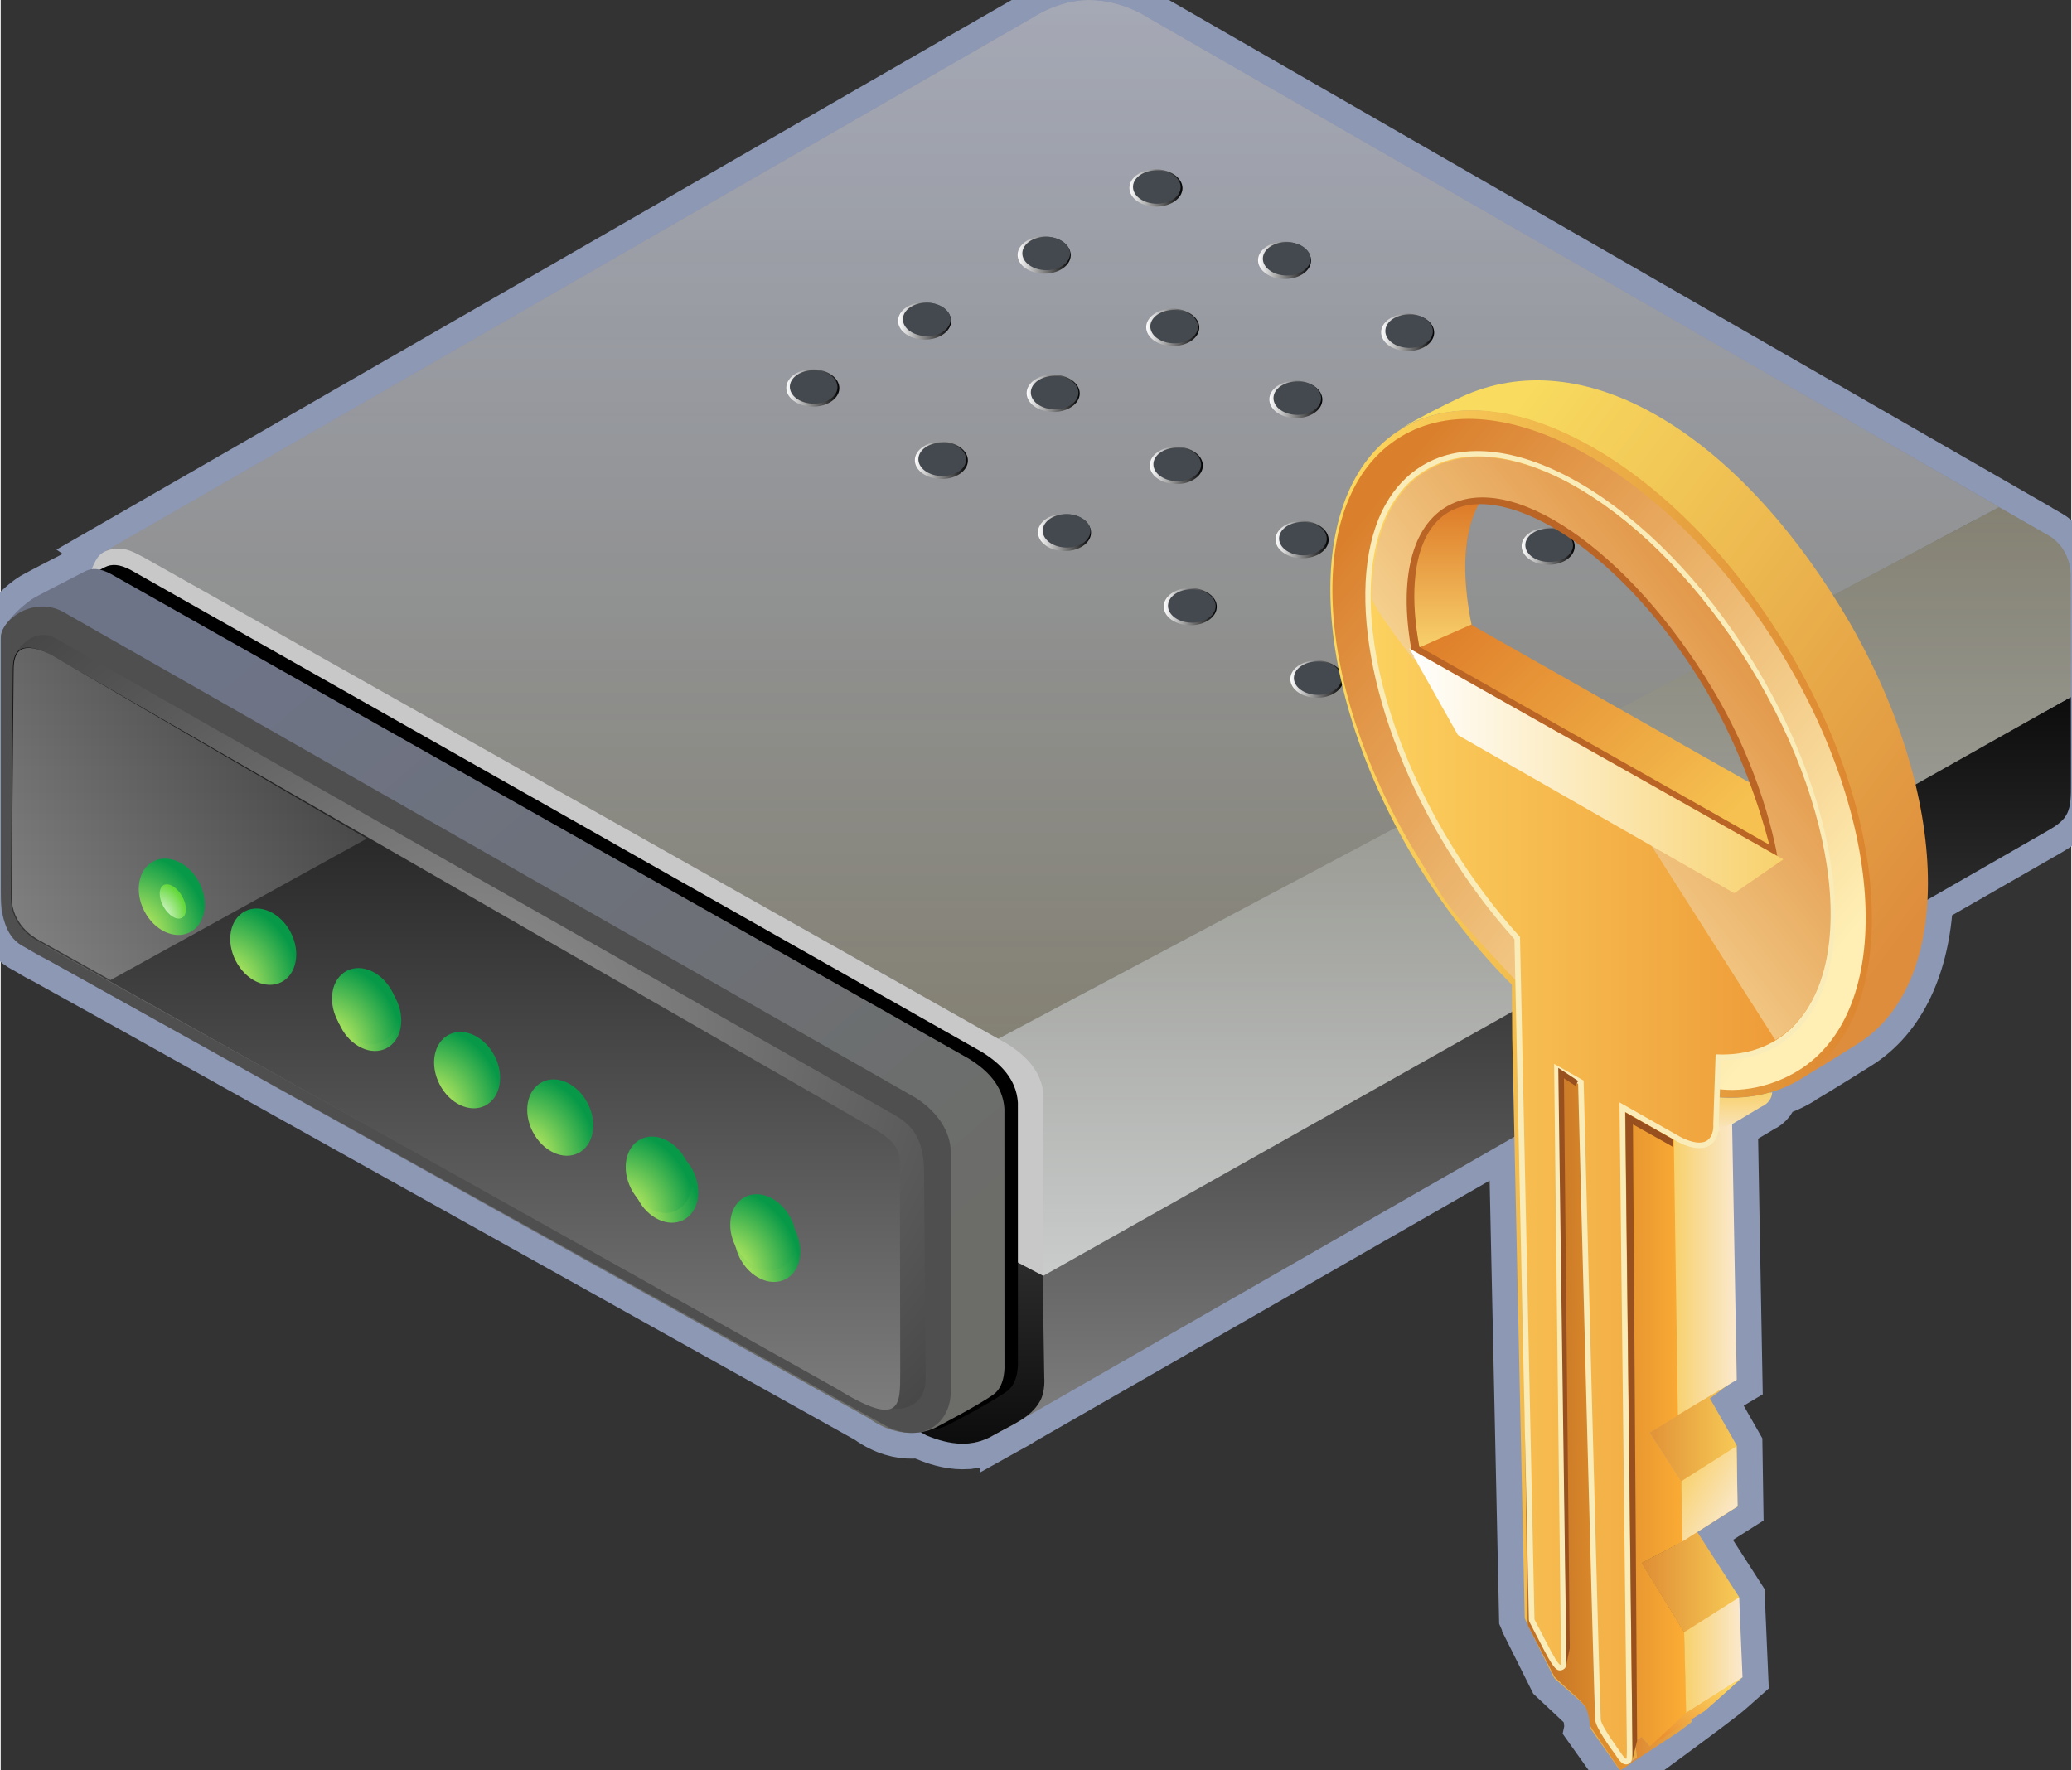 <svg xmlns="http://www.w3.org/2000/svg" xmlns:xlink="http://www.w3.org/1999/xlink" version="1.1" width="0.839" height="0.717" viewBox="0 0 60.383 51.637">
  <rect x="0" y="0" width="60.383" height="51.637" fill="#333333" stroke="none"/>
  <title><![CDATA[Session Border Controller]]></title>
  <g transform=" scale(1) ">
    <path xmlns="http://www.w3.org/2000/svg" d="  M60.37,20.329 C60.37,20.329 60.37,16.831 60.365,16.766 C60.338,15.909 59.694,15.604 59.694,15.604 L58.276,14.792 L57.676,15.112 L58.28,14.787 L33.465,0.518 C33.465,0.518 32.714,0 31.73,0 C30.837,0 30.085,0.518 30.085,0.518 L3.04,16.082 L3.043,16.084 C2.857,16.172 2.789,16.309 2.713,16.462 C2.695,16.499 2.676,16.553 2.658,16.605 C2.589,16.613 2.525,16.631 2.465,16.66 C1.937,16.93 0.95,17.436 0.891,17.488 C0.67,17.645 0.374,17.902 0.186,18.171 C0.073,18.308 0.006,18.455 0.006,18.585 L0.006,18.616 C0.005,18.623 0.002,18.631 0.002,18.639 L0.002,26.258 C0.002,26.461 0.035,26.649 0.098,26.828 C0.181,27.146 0.335,27.413 0.61,27.575 L0.872,27.721 C1.007,27.808 1.159,27.892 1.329,27.976 L3.716,29.302 L25.308,41.359 C25.795,41.71 26.242,41.8 26.588,41.794 C26.614,41.794 26.639,41.791 26.665,41.79 C26.699,41.787 26.735,41.784 26.768,41.78 C26.771,41.779 26.776,41.779 26.779,41.779 C26.797,41.776 26.818,41.775 26.835,41.772 L26.989,41.861 C27.413,42.038 27.808,42.125 28.183,42.1 C28.198,42.098 28.215,42.099 28.232,42.098 C28.262,42.095 28.292,42.089 28.322,42.083 C28.372,42.077 28.424,42.07 28.474,42.057 C28.495,42.053 28.515,42.044 28.536,42.038 C28.59,42.023 28.645,42.008 28.7,41.986 C28.777,41.955 28.854,41.918 28.929,41.876 C29.059,41.803 29.181,41.738 29.298,41.675 L29.298,41.676 L29.307,41.671 C29.384,41.63 29.46,41.59 29.532,41.548 C29.62,41.5 29.704,41.45 29.783,41.397 L44.143,33.156 L44.445,47.197 L44.531,47.396 L44.532,47.398 L44.532,47.401 L44.569,47.475 L45.304,48.946 C45.304,48.946 46.228,49.809 46.232,49.817 C46.337,50.043 46.345,50.33 46.345,50.33 L46.361,50.353 C46.356,50.383 46.352,50.402 46.352,50.402 L47.231,51.636 C47.231,51.636 50.099,49.553 50.409,49.266 L50.796,48.923 L50.695,46.58 L49.477,44.685 L49.977,44.368 L50.653,43.94 L50.626,42.156 L49.846,40.788 L50.329,40.425 L50.627,40.247 L50.492,32.791 L51.346,32.281 C51.347,32.28 51.349,32.279 51.351,32.279 C51.545,32.193 51.653,32.038 51.661,31.859 C51.641,31.865 51.62,31.867 51.6,31.873 C51.6,31.87 51.601,31.867 51.601,31.863 C51.921,31.772 52.225,31.64 52.51,31.465 C52.529,31.453 52.545,31.436 52.565,31.424 C53.114,31.103 53.896,30.607 54.142,30.455 C55.412,29.666 56.09,28.142 56.188,26.244 L59.696,24.232 C60.31,23.881 60.383,23.676 60.373,22.824 C60.372,22.751 60.37,20.329 60.37,20.329 Z M49.011,43.202 L48.087,41.785 L48.088,41.784 L49.011,43.202 Z M50.13,32.006 L50.13,32.002 C50.4,32.019 50.667,32.017 50.923,31.99 C50.749,32.009 50.572,32.021 50.391,32.02 C50.303,32.019 50.216,32.012 50.13,32.006 Z M51.048,31.974 C51.116,31.964 51.184,31.955 51.25,31.942 C51.184,31.955 51.116,31.963 51.048,31.974 Z" style="stroke-width: 1.5; stroke: #8d98b5; stroke-dasharray: none; stroke-linecap: butt; stroke-linejoin: miter; fill: none; "/>
    <defs xmlns="http://www.w3.org/2000/svg" xmlns:xlink="http://www.w3.org/1999/xlink">
      <linearGradient id="grad4568">
        <stop offset="0%" stop-color="#515872" stop-opacity="1"/>
        <stop offset="100%" stop-color="#95a8c2" stop-opacity="1"/>
      </linearGradient>
      <linearGradient xlink:href="#grad4568" id="grad4569" x1="0" y1="0" x2="0" y2="1" gradientTransform="rotate(180 .5 .5)" gradientUnits="objectBoundingBox">
  </linearGradient>
    </defs>
    <path xmlns="http://www.w3.org/2000/svg" d="  M33.304,0.464 C33.304,0.464 32.311,0.053 31.714,0.07 C31.221,0.086 30.354,0.446 30.354,0.446 L3.137,16.123 L28.226,30.929 L58.28,14.787 L33.304,0.464 Z" style="fill-rule: evenodd; fill: url(#grad4569); "/>
    <defs xmlns="http://www.w3.org/2000/svg" xmlns:xlink="http://www.w3.org/1999/xlink">
      <linearGradient id="grad4570">
        <stop offset="0%" stop-color="#7f7f7f" stop-opacity="1"/>
        <stop offset="100%" stop-color="#0c0c0c" stop-opacity="1"/>
      </linearGradient>
      <linearGradient xlink:href="#grad4570" id="grad4571" x1="0" y1="0" x2="0" y2="1" gradientTransform="rotate(180 .5 .5)" gradientUnits="objectBoundingBox">
  </linearGradient>
    </defs>
    <path xmlns="http://www.w3.org/2000/svg" d="  M29.286,37.691 L29.297,41.676 L59.695,24.23 C60.309,23.879 60.383,23.674 60.372,22.823 C60.372,22.751 60.37,20.329 60.37,20.329 L29.286,37.691 Z" style="fill-rule: evenodd; fill: url(#grad4571); "/>
    <defs xmlns="http://www.w3.org/2000/svg" xmlns:xlink="http://www.w3.org/1999/xlink">
      <linearGradient id="grad4572">
        <stop offset="0%" stop-color="#858273" stop-opacity="1"/>
        <stop offset="100%" stop-color="#6e7488" stop-opacity="1"/>
      </linearGradient>
      <linearGradient xlink:href="#grad4572" id="grad4573" x1="0" y1="0" x2="0" y2="1" gradientTransform="rotate(180 .5 .5)" gradientUnits="objectBoundingBox">
  </linearGradient>
    </defs>
    <path xmlns="http://www.w3.org/2000/svg" d="  M33.466,0.518 C33.466,0.518 32.715,0 31.731,0 C30.838,0 30.086,0.518 30.086,0.518 L3.041,16.082 L28.227,30.929 L58.281,14.787 L33.466,0.518 Z" style="fill-rule: evenodd; fill: url(#grad4573); "/>
    <defs xmlns="http://www.w3.org/2000/svg" xmlns:xlink="http://www.w3.org/1999/xlink">
      <linearGradient id="grad4574">
        <stop offset="0%" stop-color="#ffffff" stop-opacity="0"/>
        <stop offset="100%" stop-color="#ffffff" stop-opacity="0.38"/>
      </linearGradient>
      <linearGradient xlink:href="#grad4574" id="grad4575" x1="0" y1="0" x2="0" y2="1" gradientTransform="rotate(180 .5 .5)" gradientUnits="objectBoundingBox">
  </linearGradient>
    </defs>
    <path xmlns="http://www.w3.org/2000/svg" d="  M33.466,0.518 C33.466,0.518 32.715,0 31.731,0 C30.838,0 30.086,0.518 30.086,0.518 L3.041,16.082 L29.043,30.392 L58.281,14.787 L33.466,0.518 Z" style="fill-rule: evenodd; fill: url(#grad4575); "/>
    <defs xmlns="http://www.w3.org/2000/svg" xmlns:xlink="http://www.w3.org/1999/xlink">
      <linearGradient id="grad4576">
        <stop offset="0%" stop-color="#858273" stop-opacity="1"/>
        <stop offset="100%" stop-color="#616766" stop-opacity="1"/>
      </linearGradient>
      <linearGradient xlink:href="#grad4576" id="grad4577" x1="0" y1="0" x2="0" y2="1" gradientTransform="rotate(-0 .5 .5)" gradientUnits="objectBoundingBox">
  </linearGradient>
    </defs>
    <path xmlns="http://www.w3.org/2000/svg" d="  M29.877,31.493 C29.877,33.677 29.922,37.484 29.922,37.484 L60.371,20.328 C60.371,20.328 60.37,16.83 60.366,16.765 C60.339,15.908 59.695,15.603 59.695,15.603 L58.277,14.791 L28.976,30.358 C28.976,30.358 29.877,30.542 29.877,31.493 Z" style="fill-rule: evenodd; fill: url(#grad4577); "/>
    <defs xmlns="http://www.w3.org/2000/svg" xmlns:xlink="http://www.w3.org/1999/xlink">
      <linearGradient id="grad4578">
        <stop offset="0%" stop-color="#ffffff" stop-opacity="0"/>
        <stop offset="100%" stop-color="#ffffff" stop-opacity="0.671"/>
      </linearGradient>
      <linearGradient xlink:href="#grad4578" id="grad4579" x1="0" y1="0" x2="0" y2="1" gradientTransform="rotate(-0 .5 .5)" gradientUnits="objectBoundingBox">
  </linearGradient>
    </defs>
    <path xmlns="http://www.w3.org/2000/svg" d="  M29.877,31.493 C29.877,33.677 29.922,37.484 29.922,37.484 L60.371,20.328 C60.371,20.328 60.37,16.83 60.366,16.765 C60.339,15.908 59.695,15.603 59.695,15.603 L58.277,14.791 L28.976,30.358 C28.976,30.358 29.877,30.542 29.877,31.493 Z" style="fill-rule: evenodd; fill: url(#grad4579); "/>
    <path xmlns="http://www.w3.org/2000/svg" d="  M30.41,31.949 C30.364,31.252 29.897,30.786 29.345,30.442 C29.345,30.442 4.655,16.519 4.2,16.272 C3.881,16.1 3.652,15.967 3.309,16.008 C2.904,16.072 2.819,16.251 2.714,16.462 C2.608,16.673 2.501,17.135 2.503,17.548 L2.523,26.779 C2.523,27.538 2.91,27.941 3.63,28.387 L26.989,41.829 C27.705,42.127 28.284,42.242 28.929,41.876 C29.516,41.543 29.998,41.377 30.273,40.877 C30.431,40.59 30.394,40.189 30.394,40.189 L30.41,31.949 Z" style="fill-rule: evenodd; fill: #c9c8c9; "/>
    <defs xmlns="http://www.w3.org/2000/svg" xmlns:xlink="http://www.w3.org/1999/xlink">
      <linearGradient id="grad4580">
        <stop offset="0%" stop-color="#7f7f7f" stop-opacity="1"/>
        <stop offset="100%" stop-color="#0c0c0c" stop-opacity="1"/>
      </linearGradient>
      <linearGradient xlink:href="#grad4580" id="grad4581" x1="0" y1="0" x2="0" y2="1" gradientTransform="rotate(-0 .5 .5)" gradientUnits="objectBoundingBox">
  </linearGradient>
    </defs>
    <path xmlns="http://www.w3.org/2000/svg" d="  M30.386,37.204 L2.493,22.577 C2.493,22.577 2.175,27.34 2.893,27.787 L26.988,41.863 C27.703,42.161 28.341,42.214 28.927,41.877 C29.513,41.542 30.036,41.361 30.311,40.861 C30.47,40.574 30.432,40.172 30.432,40.172 L30.386,37.204 Z" style="fill-rule: evenodd; fill: url(#grad4581); "/>
    <path xmlns="http://www.w3.org/2000/svg" d="  M29.663,32.156 C29.617,31.471 29.153,31.015 28.604,30.678 C28.604,30.678 3.989,16.732 3.799,16.628 C3.469,16.45 3.233,16.443 3.037,16.544 C2.502,16.816 1.505,17.326 1.445,17.381 C1.091,17.631 0.526,18.113 0.529,18.517 L0.529,26.216 C0.529,26.959 0.908,27.522 1.974,28.004 L25.656,41.276 C26.757,42.066 27.649,41.551 27.649,41.551 C27.649,41.551 28.97,40.865 29.363,40.564 C29.7,40.306 29.664,39.711 29.664,39.711 L29.663,32.156 Z" style="fill-rule: evenodd; fill: #000000; "/>
    <defs xmlns="http://www.w3.org/2000/svg" xmlns:xlink="http://www.w3.org/1999/xlink">
      <linearGradient id="grad4582">
        <stop offset="0%" stop-color="#6c6d69" stop-opacity="1"/>
        <stop offset="100%" stop-color="#6e7488" stop-opacity="1"/>
      </linearGradient>
      <linearGradient xlink:href="#grad4582" id="grad4583" x1="0" y1="0" x2="0" y2="1" gradientTransform="rotate(135 .5 .5)" gradientUnits="objectBoundingBox">
  </linearGradient>
    </defs>
    <path xmlns="http://www.w3.org/2000/svg" d="  M29.27,32.334 C29.226,31.657 28.766,31.205 28.222,30.872 C28.222,30.872 3.408,16.846 3.219,16.744 C2.891,16.568 2.661,16.561 2.465,16.661 C1.937,16.931 0.95,17.437 0.891,17.489 C0.541,17.738 0,18.238 0.002,18.64 L0.002,26.258 C0.002,26.995 0.376,27.551 1.43,28.027 L25.306,41.359 C26.394,42.141 27.279,41.63 27.279,41.63 C27.279,41.63 28.584,40.952 28.975,40.654 C29.308,40.398 29.272,39.811 29.272,39.811 L29.27,32.334 Z" style="fill-rule: evenodd; fill: url(#grad4583); "/>
    <path xmlns="http://www.w3.org/2000/svg" d="  M27.705,40.541 C27.729,41.495 26.925,42.101 25.894,41.633 L0.609,27.575 C0.113,27.28 0.005,26.65 0.005,25.977 L0.005,18.586 C0.005,18.106 0.905,17.383 1.789,17.828 L26.686,32.022 C27.314,32.425 27.704,33.007 27.704,33.595 L27.704,40.541 L27.705,40.541 Z" style="fill-rule: evenodd; fill: #4f4f4f; "/>
    <defs xmlns="http://www.w3.org/2000/svg">
      <radialGradient id="grad4584" cx="50%" cy="50%" r="100%">
        <stop offset="0%" stop-color="#929292" stop-opacity="1"/>
        <stop offset="100%" stop-color="#252425" stop-opacity="1"/>
      </radialGradient>
    </defs>
    <path xmlns="http://www.w3.org/2000/svg" d="  M26.974,40.199 C26.974,41.11 26.096,41.614 24.047,40.247 L1.466,27.686 C1.31,27.602 0.354,27.055 0.286,26.264 L0.358,19.319 C0.412,18.928 0.939,18.318 1.54,18.584 L26.131,32.558 C26.57,32.828 26.894,33.197 26.927,34.072 L26.974,40.199 Z" style="fill-rule: evenodd; fill: url(#grad4584); "/>
    <defs xmlns="http://www.w3.org/2000/svg" xmlns:xlink="http://www.w3.org/1999/xlink">
      <linearGradient id="grad4585">
        <stop offset="0%" stop-color="#7f7f7f" stop-opacity="1"/>
        <stop offset="100%" stop-color="#0c0c0c" stop-opacity="1"/>
      </linearGradient>
      <linearGradient xlink:href="#grad4585" id="grad4586" x1="0" y1="0" x2="0" y2="1" gradientTransform="rotate(180 .5 .5)" gradientUnits="objectBoundingBox">
  </linearGradient>
    </defs>
    <path xmlns="http://www.w3.org/2000/svg" d="  M26.232,40.016 C26.228,40.993 26.272,41.677 24.349,40.485 L1.079,27.442 C0.924,27.357 0.306,26.989 0.292,26.198 L0.354,19.606 C0.354,19.215 0.37,18.575 1.411,19.069 L25.529,32.959 C25.966,33.228 26.222,33.456 26.222,33.935 L26.232,40.016 Z" style="fill-rule: evenodd; fill: url(#grad4586); "/>
    <defs xmlns="http://www.w3.org/2000/svg" xmlns:xlink="http://www.w3.org/1999/xlink">
      <linearGradient id="grad4587">
        <stop offset="0%" stop-color="#7f7f7f" stop-opacity="0.369"/>
        <stop offset="100%" stop-color="#ffffff" stop-opacity="0.369"/>
      </linearGradient>
      <linearGradient xlink:href="#grad4587" id="grad4588" x1="0" y1="0" x2="0" y2="1" gradientTransform="rotate(90 .5 .5)" gradientUnits="objectBoundingBox">
  </linearGradient>
    </defs>
    <path xmlns="http://www.w3.org/2000/svg" d="  M3.202,28.586 L1.108,27.416 C0.953,27.331 0.334,26.963 0.32,26.176 L0.376,19.613 C0.376,19.224 0.392,18.586 1.433,19.078 L10.678,24.459 L3.202,28.586 Z" style="fill-rule: evenodd; fill: url(#grad4588); "/>
    <defs xmlns="http://www.w3.org/2000/svg">
      <linearGradient id="grad4589">
        <stop offset="0%" stop-color="#ffffff" stop-opacity="1"/>
        <stop offset="100%" stop-color="#000000" stop-opacity="1"/>
      </linearGradient>
    </defs>
    <path xmlns="http://www.w3.org/2000/svg" d="  M33.697,4.94 C33.269,4.936 32.92,5.176 32.916,5.476 C32.913,5.776 33.256,6.022 33.684,6.026 C34.111,6.031 34.459,5.792 34.463,5.492 C34.465,5.191 34.123,4.946 33.697,4.94 Z" style="fill-rule: evenodd; fill: url(#grad4589); "/>
    <path xmlns="http://www.w3.org/2000/svg" d="  M33.72,4.968 A0.487,0.694 90.602 1,1 33.021,5.447 A0.487,0.694 90.602 0,1 33.72,4.968 Z" style="fill-rule: evenodd; fill: #44494f; "/>
    <defs xmlns="http://www.w3.org/2000/svg">
      <linearGradient id="grad4590">
        <stop offset="0%" stop-color="#ffffff" stop-opacity="1"/>
        <stop offset="100%" stop-color="#000000" stop-opacity="1"/>
      </linearGradient>
    </defs>
    <path xmlns="http://www.w3.org/2000/svg" d="  M37.447,7.05 C37.019,7.046 36.67,7.286 36.667,7.586 C36.664,7.886 37.006,8.133 37.434,8.137 C37.861,8.142 38.209,7.903 38.212,7.604 C38.216,7.301 37.873,7.055 37.447,7.05 Z" style="fill-rule: evenodd; fill: url(#grad4590); "/>
    <path xmlns="http://www.w3.org/2000/svg" d="  M37.507,7.061 A0.487,0.695 90.561 1,1 36.808,7.542 A0.487,0.695 90.561 0,1 37.507,7.061 Z" style="fill-rule: evenodd; fill: #44494f; "/>
    <defs xmlns="http://www.w3.org/2000/svg">
      <linearGradient id="grad4591">
        <stop offset="0%" stop-color="#ffffff" stop-opacity="1"/>
        <stop offset="100%" stop-color="#000000" stop-opacity="1"/>
      </linearGradient>
    </defs>
    <path xmlns="http://www.w3.org/2000/svg" d="  M41.037,9.152 C40.609,9.148 40.259,9.388 40.256,9.688 C40.254,9.989 40.597,10.235 41.024,10.239 C41.451,10.244 41.8,10.005 41.803,9.704 C41.806,9.403 41.463,9.158 41.037,9.152 Z" style="fill-rule: evenodd; fill: url(#grad4591); "/>
    <path xmlns="http://www.w3.org/2000/svg" d="  M41.078,9.172 C40.694,9.169 40.381,9.384 40.379,9.653 C40.376,9.922 40.681,10.142 41.067,10.146 C41.45,10.151 41.763,9.937 41.766,9.667 C41.769,9.397 41.462,9.176 41.078,9.172 Z" style="fill-rule: evenodd; fill: #44494f; "/>
    <defs xmlns="http://www.w3.org/2000/svg">
      <linearGradient id="grad4592">
        <stop offset="0%" stop-color="#ffffff" stop-opacity="1"/>
        <stop offset="100%" stop-color="#000000" stop-opacity="1"/>
      </linearGradient>
    </defs>
    <path xmlns="http://www.w3.org/2000/svg" d="  M44.703,11.317 C44.276,11.312 43.927,11.553 43.924,11.853 C43.921,12.154 44.264,12.4 44.693,12.403 C45.118,12.409 45.467,12.169 45.47,11.869 C45.474,11.568 45.13,11.323 44.703,11.317 Z" style="fill-rule: evenodd; fill: url(#grad4592); "/>
    <path xmlns="http://www.w3.org/2000/svg" d="  M44.745,11.338 C44.362,11.333 44.049,11.549 44.045,11.819 C44.042,12.087 44.35,12.308 44.736,12.311 C45.118,12.317 45.431,12.102 45.434,11.832 C45.437,11.561 45.129,11.341 44.745,11.338 Z" style="fill-rule: evenodd; fill: #44494f; "/>
    <defs xmlns="http://www.w3.org/2000/svg">
      <linearGradient id="grad4593">
        <stop offset="0%" stop-color="#ffffff" stop-opacity="1"/>
        <stop offset="100%" stop-color="#000000" stop-opacity="1"/>
      </linearGradient>
    </defs>
    <path xmlns="http://www.w3.org/2000/svg" d="  M48.396,13.432 C47.968,13.427 47.618,13.668 47.615,13.967 C47.614,14.268 47.956,14.515 48.384,14.518 C48.81,14.523 49.16,14.284 49.163,13.984 C49.166,13.684 48.823,13.437 48.396,13.432 Z" style="fill-rule: evenodd; fill: url(#grad4593); "/>
    <path xmlns="http://www.w3.org/2000/svg" d="  M48.438,13.469 A0.487,0.695 90.647 1,1 47.737,13.948 A0.487,0.695 90.647 0,1 48.438,13.469 Z" style="fill-rule: evenodd; fill: #44494f; "/>
    <defs xmlns="http://www.w3.org/2000/svg">
      <linearGradient id="grad4594">
        <stop offset="0%" stop-color="#ffffff" stop-opacity="1"/>
        <stop offset="100%" stop-color="#000000" stop-opacity="1"/>
      </linearGradient>
    </defs>
    <path xmlns="http://www.w3.org/2000/svg" d="  M30.435,6.895 C30.008,6.89 29.66,7.131 29.656,7.431 C29.652,7.731 29.995,7.978 30.424,7.981 C30.851,7.987 31.198,7.747 31.204,7.447 C31.206,7.146 30.863,6.9 30.435,6.895 Z" style="fill-rule: evenodd; fill: url(#grad4594); "/>
    <path xmlns="http://www.w3.org/2000/svg" d="  M30.494,6.906 A0.487,0.695 90.561 1,1 29.794,7.386 A0.487,0.695 90.561 0,1 30.494,6.906 Z" style="fill-rule: evenodd; fill: #44494f; "/>
    <defs xmlns="http://www.w3.org/2000/svg">
      <linearGradient id="grad4595">
        <stop offset="0%" stop-color="#ffffff" stop-opacity="1"/>
        <stop offset="100%" stop-color="#000000" stop-opacity="1"/>
      </linearGradient>
    </defs>
    <path xmlns="http://www.w3.org/2000/svg" d="  M34.186,9.005 C33.757,9.001 33.409,9.241 33.405,9.541 C33.403,9.841 33.745,10.088 34.175,10.092 C34.6,10.097 34.95,9.858 34.953,9.558 C34.955,9.256 34.611,9.011 34.186,9.005 Z" style="fill-rule: evenodd; fill: url(#grad4595); "/>
    <path xmlns="http://www.w3.org/2000/svg" d="  M34.225,9.039 A0.487,0.694 90.647 1,1 33.526,9.518 A0.487,0.694 90.647 0,1 34.225,9.039 Z" style="fill-rule: evenodd; fill: #44494f; "/>
    <defs xmlns="http://www.w3.org/2000/svg">
      <linearGradient id="grad4596">
        <stop offset="0%" stop-color="#ffffff" stop-opacity="1"/>
        <stop offset="100%" stop-color="#000000" stop-opacity="1"/>
      </linearGradient>
    </defs>
    <path xmlns="http://www.w3.org/2000/svg" d="  M37.777,11.107 C37.349,11.103 37,11.344 36.997,11.644 C36.994,11.944 37.334,12.191 37.764,12.195 C38.19,12.2 38.539,11.96 38.542,11.66 C38.545,11.359 38.203,11.113 37.777,11.107 Z" style="fill-rule: evenodd; fill: url(#grad4596); "/>
    <path xmlns="http://www.w3.org/2000/svg" d="  M37.819,11.127 C37.434,11.123 37.12,11.338 37.117,11.608 C37.116,11.877 37.423,12.098 37.808,12.101 C38.19,12.106 38.502,11.891 38.506,11.622 C38.509,11.351 38.2,11.132 37.819,11.127 Z" style="fill-rule: evenodd; fill: #44494f; "/>
    <defs xmlns="http://www.w3.org/2000/svg">
      <linearGradient id="grad4597">
        <stop offset="0%" stop-color="#ffffff" stop-opacity="1"/>
        <stop offset="100%" stop-color="#000000" stop-opacity="1"/>
      </linearGradient>
    </defs>
    <path xmlns="http://www.w3.org/2000/svg" d="  M41.444,13.272 C41.015,13.268 40.666,13.508 40.663,13.808 C40.66,14.108 41.003,14.355 41.431,14.359 C41.858,14.364 42.208,14.124 42.211,13.824 C42.214,13.524 41.87,13.278 41.444,13.272 Z" style="fill-rule: evenodd; fill: url(#grad4597); "/>
    <path xmlns="http://www.w3.org/2000/svg" d="  M41.467,13.3 A0.487,0.695 90.602 1,1 40.766,13.78 A0.487,0.695 90.602 0,1 41.467,13.3 Z" style="fill-rule: evenodd; fill: #44494f; "/>
    <defs xmlns="http://www.w3.org/2000/svg">
      <linearGradient id="grad4598">
        <stop offset="0%" stop-color="#ffffff" stop-opacity="1"/>
        <stop offset="100%" stop-color="#000000" stop-opacity="1"/>
      </linearGradient>
    </defs>
    <path xmlns="http://www.w3.org/2000/svg" d="  M45.136,15.387 C44.708,15.383 44.358,15.623 44.354,15.922 C44.352,16.223 44.695,16.469 45.124,16.473 C45.55,16.478 45.899,16.239 45.901,15.938 C45.906,15.638 45.562,15.392 45.136,15.387 Z" style="fill-rule: evenodd; fill: url(#grad4598); "/>
    <path xmlns="http://www.w3.org/2000/svg" d="  M45.161,15.416 A0.487,0.695 90.602 1,1 44.462,15.896 A0.487,0.695 90.602 0,1 45.161,15.416 Z" style="fill-rule: evenodd; fill: #44494f; "/>
    <defs xmlns="http://www.w3.org/2000/svg">
      <linearGradient id="grad4599">
        <stop offset="0%" stop-color="#ffffff" stop-opacity="1"/>
        <stop offset="100%" stop-color="#000000" stop-opacity="1"/>
      </linearGradient>
    </defs>
    <path xmlns="http://www.w3.org/2000/svg" d="  M26.949,8.818 C26.521,8.814 26.174,9.054 26.17,9.354 C26.166,9.654 26.509,9.901 26.939,9.905 C27.364,9.91 27.712,9.67 27.716,9.37 C27.719,9.07 27.377,8.823 26.949,8.818 Z" style="fill-rule: evenodd; fill: url(#grad4599); "/>
    <path xmlns="http://www.w3.org/2000/svg" d="  M27.011,8.829 A0.487,0.695 90.561 1,1 26.311,9.31 A0.487,0.695 90.561 0,1 27.011,8.829 Z" style="fill-rule: evenodd; fill: #44494f; "/>
    <defs xmlns="http://www.w3.org/2000/svg">
      <linearGradient id="grad4600">
        <stop offset="0%" stop-color="#ffffff" stop-opacity="1"/>
        <stop offset="100%" stop-color="#000000" stop-opacity="1"/>
      </linearGradient>
    </defs>
    <path xmlns="http://www.w3.org/2000/svg" d="  M30.7,10.928 C30.271,10.923 29.923,11.164 29.919,11.464 C29.917,11.764 30.259,12.011 30.687,12.015 C31.114,12.02 31.463,11.78 31.466,11.48 C31.47,11.179 31.126,10.934 30.7,10.928 Z" style="fill-rule: evenodd; fill: url(#grad4600); "/>
    <path xmlns="http://www.w3.org/2000/svg" d="  M30.74,10.964 A0.487,0.694 90.647 1,1 30.041,11.443 A0.487,0.694 90.647 0,1 30.74,10.964 Z" style="fill-rule: evenodd; fill: #44494f; "/>
    <defs xmlns="http://www.w3.org/2000/svg">
      <linearGradient id="grad4601">
        <stop offset="0%" stop-color="#ffffff" stop-opacity="1"/>
        <stop offset="100%" stop-color="#000000" stop-opacity="1"/>
      </linearGradient>
    </defs>
    <path xmlns="http://www.w3.org/2000/svg" d="  M34.291,13.03 C33.862,13.026 33.514,13.267 33.51,13.567 C33.507,13.867 33.85,14.114 34.279,14.117 C34.705,14.123 35.054,13.883 35.057,13.582 C35.061,13.282 34.717,13.036 34.291,13.03 Z" style="fill-rule: evenodd; fill: url(#grad4601); "/>
    <path xmlns="http://www.w3.org/2000/svg" d="  M34.315,13.059 A0.487,0.695 90.602 1,1 33.616,13.539 A0.487,0.695 90.602 0,1 34.315,13.059 Z" style="fill-rule: evenodd; fill: #44494f; "/>
    <defs xmlns="http://www.w3.org/2000/svg">
      <linearGradient id="grad4602">
        <stop offset="0%" stop-color="#ffffff" stop-opacity="1"/>
        <stop offset="100%" stop-color="#000000" stop-opacity="1"/>
      </linearGradient>
    </defs>
    <path xmlns="http://www.w3.org/2000/svg" d="  M37.958,15.196 C37.53,15.191 37.181,15.431 37.178,15.731 C37.175,16.03 37.517,16.278 37.946,16.282 C38.372,16.287 38.721,16.048 38.725,15.747 C38.728,15.446 38.385,15.2 37.958,15.196 Z" style="fill-rule: evenodd; fill: url(#grad4602); "/>
    <path xmlns="http://www.w3.org/2000/svg" d="  M37.98,15.223 A0.487,0.695 90.602 1,1 37.281,15.702 A0.487,0.695 90.602 0,1 37.98,15.223 Z" style="fill-rule: evenodd; fill: #44494f; "/>
    <defs xmlns="http://www.w3.org/2000/svg">
      <linearGradient id="grad4603">
        <stop offset="0%" stop-color="#ffffff" stop-opacity="1"/>
        <stop offset="100%" stop-color="#000000" stop-opacity="1"/>
      </linearGradient>
    </defs>
    <path xmlns="http://www.w3.org/2000/svg" d="  M41.649,17.31 C41.221,17.305 40.873,17.546 40.868,17.846 C40.867,18.145 41.209,18.393 41.639,18.396 C42.065,18.401 42.414,18.161 42.417,17.861 C42.42,17.561 42.075,17.315 41.649,17.31 Z" style="fill-rule: evenodd; fill: url(#grad4603); "/>
    <path xmlns="http://www.w3.org/2000/svg" d="  M41.693,17.348 A0.487,0.694 90.647 1,1 40.994,17.827 A0.487,0.694 90.647 0,1 41.693,17.348 Z" style="fill-rule: evenodd; fill: #44494f; "/>
    <defs xmlns="http://www.w3.org/2000/svg">
      <linearGradient id="grad4604">
        <stop offset="0%" stop-color="#ffffff" stop-opacity="1"/>
        <stop offset="100%" stop-color="#000000" stop-opacity="1"/>
      </linearGradient>
    </defs>
    <path xmlns="http://www.w3.org/2000/svg" d="  M23.689,10.773 C23.262,10.768 22.913,11.009 22.91,11.309 C22.907,11.608 23.248,11.856 23.678,11.86 C24.104,11.865 24.453,11.625 24.456,11.325 C24.459,11.024 24.116,10.778 23.689,10.773 Z" style="fill-rule: evenodd; fill: url(#grad4604); "/>
    <path xmlns="http://www.w3.org/2000/svg" d="  M23.713,10.8 A0.487,0.694 90.602 1,1 23.014,11.279 A0.487,0.694 90.602 0,1 23.713,10.8 Z" style="fill-rule: evenodd; fill: #44494f; "/>
    <defs xmlns="http://www.w3.org/2000/svg">
      <linearGradient id="grad4605">
        <stop offset="0%" stop-color="#ffffff" stop-opacity="1"/>
        <stop offset="100%" stop-color="#000000" stop-opacity="1"/>
      </linearGradient>
    </defs>
    <path xmlns="http://www.w3.org/2000/svg" d="  M27.439,12.883 C27.011,12.878 26.663,13.118 26.659,13.419 C26.657,13.719 26.998,13.966 27.427,13.97 C27.853,13.975 28.202,13.736 28.205,13.435 C28.208,13.134 27.866,12.888 27.439,12.883 Z" style="fill-rule: evenodd; fill: url(#grad4605); "/>
    <path xmlns="http://www.w3.org/2000/svg" d="  M27.463,12.91 A0.487,0.695 90.602 1,1 26.763,13.389 A0.487,0.695 90.602 0,1 27.463,12.91 Z" style="fill-rule: evenodd; fill: #44494f; "/>
    <defs xmlns="http://www.w3.org/2000/svg">
      <linearGradient id="grad4606">
        <stop offset="0%" stop-color="#ffffff" stop-opacity="1"/>
        <stop offset="100%" stop-color="#000000" stop-opacity="1"/>
      </linearGradient>
    </defs>
    <path xmlns="http://www.w3.org/2000/svg" d="  M31.029,14.986 C30.602,14.981 30.253,15.222 30.249,15.522 C30.247,15.822 30.589,16.069 31.018,16.072 C31.444,16.078 31.794,15.838 31.796,15.538 C31.8,15.236 31.456,14.99 31.029,14.986 Z" style="fill-rule: evenodd; fill: url(#grad4606); "/>
    <path xmlns="http://www.w3.org/2000/svg" d="  M31.088,14.996 A0.487,0.695 90.561 1,1 30.389,15.476 A0.487,0.695 90.561 0,1 31.088,14.996 Z" style="fill-rule: evenodd; fill: #44494f; "/>
    <defs xmlns="http://www.w3.org/2000/svg">
      <linearGradient id="grad4607">
        <stop offset="0%" stop-color="#ffffff" stop-opacity="1"/>
        <stop offset="100%" stop-color="#000000" stop-opacity="1"/>
      </linearGradient>
    </defs>
    <path xmlns="http://www.w3.org/2000/svg" d="  M34.697,17.15 C34.269,17.146 33.92,17.387 33.917,17.686 C33.913,17.986 34.256,18.234 34.684,18.236 C35.111,18.242 35.461,18.002 35.463,17.701 C35.467,17.401 35.124,17.155 34.697,17.15 Z" style="fill-rule: evenodd; fill: url(#grad4607); "/>
    <path xmlns="http://www.w3.org/2000/svg" d="  M34.742,17.188 A0.487,0.695 90.647 1,1 34.041,17.668 A0.487,0.695 90.647 0,1 34.742,17.188 Z" style="fill-rule: evenodd; fill: #44494f; "/>
    <defs xmlns="http://www.w3.org/2000/svg">
      <linearGradient id="grad4608">
        <stop offset="0%" stop-color="#ffffff" stop-opacity="1"/>
        <stop offset="100%" stop-color="#000000" stop-opacity="1"/>
      </linearGradient>
    </defs>
    <path xmlns="http://www.w3.org/2000/svg" d="  M38.389,19.265 C37.961,19.261 37.612,19.501 37.609,19.802 C37.606,20.102 37.948,20.348 38.377,20.352 C38.803,20.356 39.152,20.118 39.155,19.817 C39.159,19.517 38.816,19.27 38.389,19.265 Z" style="fill-rule: evenodd; fill: url(#grad4608); "/>
    <path xmlns="http://www.w3.org/2000/svg" d="  M38.412,19.293 A0.487,0.695 90.602 1,1 37.713,19.772 A0.487,0.695 90.602 0,1 38.412,19.293 Z" style="fill-rule: evenodd; fill: #44494f; "/>
    <defs xmlns="http://www.w3.org/2000/svg">
      <radialGradient id="grad4609" cx="0%" cy="100%" r="100%">
        <stop offset="0%" stop-color="#e8ff66" stop-opacity="1"/>
        <stop offset="100%" stop-color="#079948" stop-opacity="1"/>
      </radialGradient>
    </defs>
    <path xmlns="http://www.w3.org/2000/svg" d="  M5.792,25.744 C6.084,26.315 5.963,26.963 5.519,27.191 C5.075,27.419 4.478,27.14 4.186,26.569 C3.892,25.998 4.014,25.35 4.457,25.122 C4.901,24.895 5.498,25.174 5.792,25.744 Z" style="fill-rule: evenodd; fill: url(#grad4609); "/>
    <defs xmlns="http://www.w3.org/2000/svg">
      <radialGradient id="grad4610" cx="0%" cy="100%" r="100%">
        <stop offset="0%" stop-color="#ffffff" stop-opacity="1"/>
        <stop offset="100%" stop-color="#62d839" stop-opacity="1"/>
      </radialGradient>
    </defs>
    <path xmlns="http://www.w3.org/2000/svg" d="  M4.745,25.82 C4.89,25.73 5.134,25.87 5.285,26.131 C5.438,26.393 5.441,26.677 5.296,26.766 C5.148,26.855 4.906,26.716 4.753,26.453 C4.601,26.192 4.598,25.909 4.745,25.82 Z" style="fill-rule: evenodd; fill: url(#grad4610); "/>
    <defs xmlns="http://www.w3.org/2000/svg">
      <radialGradient id="grad4611" cx="0%" cy="100%" r="100%">
        <stop offset="0%" stop-color="#ffffff" stop-opacity="1"/>
        <stop offset="100%" stop-color="#62d839" stop-opacity="1"/>
      </radialGradient>
    </defs>
    <path xmlns="http://www.w3.org/2000/svg" d="  M19.087,34.021 C19.234,33.932 19.477,34.071 19.63,34.334 C19.782,34.594 19.785,34.879 19.64,34.968 C19.492,35.057 19.249,34.917 19.097,34.656 C18.945,34.394 18.941,34.111 19.087,34.021 Z" style="fill-rule: evenodd; fill: url(#grad4611); "/>
    <defs xmlns="http://www.w3.org/2000/svg">
      <radialGradient id="grad4612" cx="0%" cy="100%" r="100%">
        <stop offset="0%" stop-color="#e8ff66" stop-opacity="1"/>
        <stop offset="100%" stop-color="#079948" stop-opacity="1"/>
      </radialGradient>
    </defs>
    <path xmlns="http://www.w3.org/2000/svg" d="  M20.183,34.136 C20.476,34.707 20.354,35.354 19.91,35.584 C19.466,35.811 18.87,35.532 18.577,34.962 C18.284,34.39 18.406,33.742 18.849,33.514 C19.292,33.287 19.889,33.565 20.183,34.136 Z" style="fill-rule: evenodd; fill: url(#grad4612); "/>
    <defs xmlns="http://www.w3.org/2000/svg">
      <radialGradient id="grad4613" cx="0%" cy="100%" r="100%">
        <stop offset="0%" stop-color="#ffffff" stop-opacity="1"/>
        <stop offset="100%" stop-color="#62d839" stop-opacity="1"/>
      </radialGradient>
    </defs>
    <path xmlns="http://www.w3.org/2000/svg" d="  M19.087,34.021 C19.234,33.932 19.477,34.071 19.63,34.334 C19.782,34.594 19.785,34.879 19.64,34.968 C19.492,35.057 19.249,34.917 19.097,34.656 C18.945,34.394 18.941,34.111 19.087,34.021 Z" style="fill-rule: evenodd; fill: url(#grad4613); "/>
    <defs xmlns="http://www.w3.org/2000/svg">
      <radialGradient id="grad4614" cx="0%" cy="100%" r="100%">
        <stop offset="0%" stop-color="#e8ff66" stop-opacity="1"/>
        <stop offset="100%" stop-color="#079948" stop-opacity="1"/>
      </radialGradient>
    </defs>
    <path xmlns="http://www.w3.org/2000/svg" d="  M19.992,33.852 C20.286,34.422 20.164,35.069 19.721,35.298 C19.276,35.525 18.679,35.248 18.386,34.675 C18.094,34.105 18.215,33.458 18.659,33.23 C19.103,33.002 19.699,33.281 19.992,33.852 Z" style="fill-rule: evenodd; fill: url(#grad4614); "/>
    <defs xmlns="http://www.w3.org/2000/svg">
      <radialGradient id="grad4615" cx="0%" cy="100%" r="100%">
        <stop offset="0%" stop-color="#ffffff" stop-opacity="1"/>
        <stop offset="100%" stop-color="#62d839" stop-opacity="1"/>
      </radialGradient>
    </defs>
    <path xmlns="http://www.w3.org/2000/svg" d="  M16.145,32.283 C16.29,32.194 16.533,32.333 16.686,32.595 C16.838,32.858 16.842,33.14 16.697,33.23 C16.549,33.319 16.306,33.178 16.153,32.918 C16.001,32.657 15.998,32.372 16.145,32.283 Z" style="fill-rule: evenodd; fill: url(#grad4615); "/>
    <defs xmlns="http://www.w3.org/2000/svg">
      <radialGradient id="grad4616" cx="0%" cy="100%" r="100%">
        <stop offset="0%" stop-color="#e8ff66" stop-opacity="1"/>
        <stop offset="100%" stop-color="#079948" stop-opacity="1"/>
      </radialGradient>
    </defs>
    <path xmlns="http://www.w3.org/2000/svg" d="  M17.12,32.184 C17.413,32.755 17.292,33.402 16.849,33.63 C16.405,33.858 15.807,33.58 15.514,33.008 C15.221,32.438 15.343,31.79 15.787,31.562 C16.229,31.334 16.826,31.613 17.12,32.184 Z" style="fill-rule: evenodd; fill: url(#grad4616); "/>
    <defs xmlns="http://www.w3.org/2000/svg">
      <radialGradient id="grad4617" cx="0%" cy="100%" r="100%">
        <stop offset="0%" stop-color="#ffffff" stop-opacity="1"/>
        <stop offset="100%" stop-color="#62d839" stop-opacity="1"/>
      </radialGradient>
    </defs>
    <path xmlns="http://www.w3.org/2000/svg" d="  M13.404,30.829 C13.552,30.739 13.794,30.878 13.946,31.141 C14.098,31.402 14.102,31.686 13.957,31.775 C13.809,31.864 13.566,31.724 13.414,31.464 C13.261,31.201 13.258,30.916 13.404,30.829 Z" style="fill-rule: evenodd; fill: url(#grad4617); "/>
    <defs xmlns="http://www.w3.org/2000/svg">
      <radialGradient id="grad4618" cx="0%" cy="100%" r="100%">
        <stop offset="0%" stop-color="#e8ff66" stop-opacity="1"/>
        <stop offset="100%" stop-color="#079948" stop-opacity="1"/>
      </radialGradient>
    </defs>
    <path xmlns="http://www.w3.org/2000/svg" d="  M14.404,30.8 C14.698,31.371 14.575,32.018 14.132,32.246 C13.689,32.474 13.091,32.196 12.798,31.625 C12.505,31.054 12.627,30.407 13.071,30.178 C13.514,29.951 14.111,30.23 14.404,30.8 Z" style="fill-rule: evenodd; fill: url(#grad4618); "/>
    <defs xmlns="http://www.w3.org/2000/svg">
      <radialGradient id="grad4619" cx="0%" cy="100%" r="100%">
        <stop offset="0%" stop-color="#ffffff" stop-opacity="1"/>
        <stop offset="100%" stop-color="#62d839" stop-opacity="1"/>
      </radialGradient>
    </defs>
    <path xmlns="http://www.w3.org/2000/svg" d="  M22.064,35.75 C22.21,35.662 22.453,35.801 22.607,36.064 C22.758,36.325 22.762,36.609 22.616,36.697 C22.469,36.788 22.226,36.647 22.075,36.386 C21.921,36.124 21.916,35.84 22.064,35.75 Z" style="fill-rule: evenodd; fill: url(#grad4619); "/>
    <defs xmlns="http://www.w3.org/2000/svg">
      <radialGradient id="grad4620" cx="0%" cy="100%" r="100%">
        <stop offset="0%" stop-color="#e8ff66" stop-opacity="1"/>
        <stop offset="100%" stop-color="#079948" stop-opacity="1"/>
      </radialGradient>
    </defs>
    <path xmlns="http://www.w3.org/2000/svg" d="  M23.159,35.866 C23.452,36.437 23.329,37.084 22.887,37.312 C22.443,37.54 21.846,37.261 21.553,36.691 C21.26,36.119 21.382,35.472 21.826,35.243 C22.268,35.017 22.865,35.295 23.159,35.866 Z" style="fill-rule: evenodd; fill: url(#grad4620); "/>
    <defs xmlns="http://www.w3.org/2000/svg">
      <radialGradient id="grad4621" cx="0%" cy="100%" r="100%">
        <stop offset="0%" stop-color="#ffffff" stop-opacity="1"/>
        <stop offset="100%" stop-color="#62d839" stop-opacity="1"/>
      </radialGradient>
    </defs>
    <path xmlns="http://www.w3.org/2000/svg" d="  M22.064,35.75 C22.21,35.662 22.453,35.801 22.607,36.064 C22.758,36.325 22.762,36.609 22.616,36.697 C22.469,36.788 22.226,36.647 22.075,36.386 C21.921,36.124 21.916,35.84 22.064,35.75 Z" style="fill-rule: evenodd; fill: url(#grad4621); "/>
    <defs xmlns="http://www.w3.org/2000/svg">
      <radialGradient id="grad4622" cx="0%" cy="100%" r="100%">
        <stop offset="0%" stop-color="#e8ff66" stop-opacity="1"/>
        <stop offset="100%" stop-color="#079948" stop-opacity="1"/>
      </radialGradient>
    </defs>
    <path xmlns="http://www.w3.org/2000/svg" d="  M23.04,35.533 C23.333,36.104 23.212,36.752 22.768,36.98 C22.325,37.208 21.727,36.93 21.434,36.358 C21.142,35.786 21.263,35.14 21.706,34.912 C22.15,34.684 22.747,34.962 23.04,35.533 Z" style="fill-rule: evenodd; fill: url(#grad4622); "/>
    <defs xmlns="http://www.w3.org/2000/svg">
      <radialGradient id="grad4623" cx="0%" cy="100%" r="100%">
        <stop offset="0%" stop-color="#ffffff" stop-opacity="1"/>
        <stop offset="100%" stop-color="#62d839" stop-opacity="1"/>
      </radialGradient>
    </defs>
    <path xmlns="http://www.w3.org/2000/svg" d="  M7.484,27.274 C7.63,27.185 7.873,27.325 8.025,27.587 C8.177,27.848 8.182,28.132 8.034,28.221 C7.888,28.31 7.645,28.17 7.493,27.909 C7.341,27.647 7.337,27.364 7.484,27.274 Z" style="fill-rule: evenodd; fill: url(#grad4623); "/>
    <defs xmlns="http://www.w3.org/2000/svg">
      <radialGradient id="grad4624" cx="0%" cy="100%" r="100%">
        <stop offset="0%" stop-color="#e8ff66" stop-opacity="1"/>
        <stop offset="100%" stop-color="#079948" stop-opacity="1"/>
      </radialGradient>
    </defs>
    <path xmlns="http://www.w3.org/2000/svg" d="  M8.46,27.199 C8.752,27.77 8.631,28.418 8.187,28.646 C7.743,28.873 7.147,28.595 6.854,28.024 C6.56,27.452 6.682,26.805 7.127,26.578 C7.57,26.35 8.167,26.629 8.46,27.199 Z" style="fill-rule: evenodd; fill: url(#grad4624); "/>
    <defs xmlns="http://www.w3.org/2000/svg">
      <radialGradient id="grad4625" cx="0%" cy="100%" r="100%">
        <stop offset="0%" stop-color="#ffffff" stop-opacity="1"/>
        <stop offset="100%" stop-color="#62d839" stop-opacity="1"/>
      </radialGradient>
    </defs>
    <path xmlns="http://www.w3.org/2000/svg" d="  M10.427,29.012 C10.574,28.924 10.816,29.063 10.969,29.326 C11.12,29.587 11.125,29.871 10.979,29.96 C10.831,30.049 10.588,29.909 10.436,29.648 C10.285,29.386 10.28,29.102 10.427,29.012 Z" style="fill-rule: evenodd; fill: url(#grad4625); "/>
    <defs xmlns="http://www.w3.org/2000/svg">
      <radialGradient id="grad4626" cx="0%" cy="100%" r="100%">
        <stop offset="0%" stop-color="#e8ff66" stop-opacity="1"/>
        <stop offset="100%" stop-color="#079948" stop-opacity="1"/>
      </radialGradient>
    </defs>
    <path xmlns="http://www.w3.org/2000/svg" d="  M11.521,29.127 C11.815,29.699 11.693,30.346 11.25,30.575 C10.807,30.802 10.208,30.524 9.916,29.953 C9.623,29.381 9.744,28.735 10.188,28.506 C10.631,28.279 11.228,28.556 11.521,29.127 Z" style="fill-rule: evenodd; fill: url(#grad4626); "/>
    <defs xmlns="http://www.w3.org/2000/svg">
      <radialGradient id="grad4627" cx="0%" cy="100%" r="100%">
        <stop offset="0%" stop-color="#ffffff" stop-opacity="1"/>
        <stop offset="100%" stop-color="#62d839" stop-opacity="1"/>
      </radialGradient>
    </defs>
    <path xmlns="http://www.w3.org/2000/svg" d="  M10.427,29.012 C10.574,28.924 10.816,29.063 10.969,29.326 C11.12,29.587 11.125,29.871 10.979,29.96 C10.831,30.049 10.588,29.909 10.436,29.648 C10.285,29.386 10.28,29.102 10.427,29.012 Z" style="fill-rule: evenodd; fill: url(#grad4627); "/>
    <defs xmlns="http://www.w3.org/2000/svg">
      <radialGradient id="grad4628" cx="0%" cy="100%" r="100%">
        <stop offset="0%" stop-color="#e8ff66" stop-opacity="1"/>
        <stop offset="100%" stop-color="#079948" stop-opacity="1"/>
      </radialGradient>
    </defs>
    <path xmlns="http://www.w3.org/2000/svg" d="  M11.426,28.937 C11.72,29.509 11.598,30.156 11.155,30.383 C10.711,30.611 10.114,30.334 9.821,29.762 C9.529,29.191 9.649,28.544 10.094,28.316 C10.537,28.087 11.134,28.366 11.426,28.937 Z" style="fill-rule: evenodd; fill: url(#grad4628); "/>
    <defs xmlns="http://www.w3.org/2000/svg" xmlns:xlink="http://www.w3.org/1999/xlink">
      <linearGradient id="grad4629">
        <stop offset="0%" stop-color="#f6c150" stop-opacity="1"/>
        <stop offset="100%" stop-color="#dc7626" stop-opacity="1"/>
      </linearGradient>
      <linearGradient xlink:href="#grad4629" id="grad4630" x1="0" y1="0" x2="0" y2="1" gradientTransform="rotate(135 .5 .5)" gradientUnits="objectBoundingBox">
  </linearGradient>
    </defs>
    <path xmlns="http://www.w3.org/2000/svg" d="  M41.152,19.196 L52.098,25.388 C52.098,25.388 51.922,24.423 51.44,23.075 L42.913,18.238 C42.913,18.238 42.87,18.148 42.86,18.098 C42.579,16.592 42.685,15.31 43.197,14.489 C42.777,14.489 42.395,14.582 42.067,14.783 C41.016,15.431 40.715,17.047 41.098,19.055 C41.108,19.107 41.152,19.196 41.152,19.196 Z" style="fill-rule: evenodd; fill: url(#grad4630); "/>
    <defs xmlns="http://www.w3.org/2000/svg" xmlns:xlink="http://www.w3.org/1999/xlink">
      <linearGradient id="grad4631">
        <stop offset="0%" stop-color="#de8d3c" stop-opacity="1"/>
        <stop offset="100%" stop-color="#f8db5f" stop-opacity="1"/>
      </linearGradient>
      <linearGradient xlink:href="#grad4631" id="grad4632" x1="0" y1="0" x2="0" y2="1" gradientTransform="rotate(135 .5 .5)" gradientUnits="objectBoundingBox">
  </linearGradient>
    </defs>
    <path xmlns="http://www.w3.org/2000/svg" d="  M51.96,18.72 C55.184,23.951 55.418,29.659 52.483,31.469 C52.393,31.523 52.304,31.573 52.213,31.619 C52.699,31.366 53.837,30.641 54.141,30.453 C57.066,28.635 56.852,22.939 53.663,17.729 C50.472,12.517 46.1,9.947 42.588,11.582 C42.103,11.807 41.282,12.227 40.935,12.443 C40.902,12.462 40.871,12.486 40.839,12.507 C43.782,10.741 48.748,13.511 51.96,18.72 Z" style="fill-rule: evenodd; fill: url(#grad4632); "/>
    <path xmlns="http://www.w3.org/2000/svg" d="  M52.053,31.694 C52.083,31.682 52.129,31.662 52.18,31.636 C52.127,31.66 52.073,31.683 52.021,31.706 L52.053,31.694 Z" style="fill-rule: evenodd; fill: #cd4f9d; "/>
    <defs xmlns="http://www.w3.org/2000/svg">
      <linearGradient id="grad4633">
        <stop offset="0%" stop-color="#da802d" stop-opacity="1"/>
        <stop offset="100%" stop-color="#ffde62" stop-opacity="1"/>
      </linearGradient>
    </defs>
    <path xmlns="http://www.w3.org/2000/svg" d="  M49.901,31.994 L49.946,32.822 C49.96,33.09 49.619,33.464 49.211,33.288 L48.761,33.03 L48.868,41.257 L48.088,41.784 L49.011,43.202 L49.045,44.962 L47.846,45.586 L49.091,47.608 L49.151,49.94 C49.167,50.017 48.094,50.935 48.094,50.935 L47.846,50.657 L47.657,50.779 L47.713,51.263 L47.229,51.633 L48.938,50.51 L49.311,50.227 L49.303,50.111 L49.686,49.904 C49.686,49.904 50.751,48.992 50.749,48.907 L50.693,46.579 L49.475,44.683 L50.651,43.94 L50.624,42.155 L49.844,40.787 L50.583,40.231 L50.446,32.733 L51.284,32.282 C51.286,32.281 51.287,32.281 51.289,32.279 C51.481,32.194 51.592,32.039 51.6,31.86 C51.073,32.015 50.501,32.056 49.901,31.994 Z" style="fill-rule: evenodd; fill: url(#grad4633); "/>
    <path xmlns="http://www.w3.org/2000/svg" d="  M51.602,31.86 C51.745,31.818 51.886,31.765 52.022,31.706 L51.602,31.858 C51.602,31.859 51.602,31.859 51.602,31.86 Z" style="fill-rule: evenodd; fill: #69bd45; "/>
    <path xmlns="http://www.w3.org/2000/svg" d="  M52.213,31.619 C52.201,31.625 52.192,31.63 52.18,31.635 C52.192,31.631 52.202,31.624 52.213,31.619 Z" style="fill-rule: evenodd; fill: #69bd45; "/>
    <defs xmlns="http://www.w3.org/2000/svg" xmlns:xlink="http://www.w3.org/1999/xlink">
      <linearGradient id="grad4634">
        <stop offset="0%" stop-color="#f8d16c" stop-opacity="1"/>
        <stop offset="100%" stop-color="#fae9cf" stop-opacity="1"/>
      </linearGradient>
      <linearGradient xlink:href="#grad4634" id="grad4635" x1="0" y1="0" x2="0" y2="1" gradientTransform="rotate(-0 .5 .5)" gradientUnits="objectBoundingBox">
  </linearGradient>
    </defs>
    <path xmlns="http://www.w3.org/2000/svg" d="  M49.855,33.169 L51.345,32.279 C51.346,32.278 51.349,32.277 51.35,32.277 C51.544,32.191 51.653,32.035 51.66,31.857 C51.132,32.011 50.56,32.053 49.968,31.997 C49.968,31.997 49.958,32.425 49.952,32.666 C49.945,32.906 49.855,33.169 49.855,33.169 Z" style="fill-rule: evenodd; fill: url(#grad4635); "/>
    <defs xmlns="http://www.w3.org/2000/svg" xmlns:xlink="http://www.w3.org/1999/xlink">
      <linearGradient id="grad4636">
        <stop offset="0%" stop-color="#da802d" stop-opacity="1"/>
        <stop offset="100%" stop-color="#ffde62" stop-opacity="1"/>
      </linearGradient>
      <linearGradient xlink:href="#grad4636" id="grad4637" x1="0" y1="0" x2="0" y2="1" gradientTransform="rotate(90 .5 .5)" gradientUnits="objectBoundingBox">
  </linearGradient>
    </defs>
    <path xmlns="http://www.w3.org/2000/svg" d="  M47.718,51.259 L47.66,50.774 L47.854,50.658 L48.096,50.934 C48.096,50.934 49.162,50.025 49.161,49.939 L49.096,47.606 L47.848,45.583 L49.045,44.962 L49.015,43.207 L48.088,41.785 L48.966,41.246 L48.789,33.023 L49.24,33.282 C49.648,33.458 49.987,33.083 49.975,32.816 L49.931,31.988 C50.882,32.087 51.762,31.924 52.51,31.462 C55.446,29.652 55.213,23.945 51.989,18.712 C48.765,13.483 43.769,10.71 40.834,12.521 C37.896,14.331 38.131,20.038 41.354,25.27 C42.168,26.587 43.092,27.75 44.069,28.722 L44.08,30.323 L44.081,30.325 L44.444,47.197 L44.531,47.396 L45.304,48.945 L46.098,49.65 C46.098,49.65 46.264,49.831 46.31,49.934 C46.414,50.159 46.352,50.401 46.352,50.401 L47.193,51.602 L47.718,51.259 Z M42.333,24.692 C39.505,20.105 39.142,15.197 41.524,13.727 C43.904,12.259 48.127,14.789 50.955,19.375 C53.783,23.963 54.147,28.872 51.766,30.34 C49.385,31.808 45.162,29.28 42.333,24.692 Z" style="fill-rule: evenodd; fill: url(#grad4637); "/>
    <defs xmlns="http://www.w3.org/2000/svg">
      <linearGradient id="grad4638">
        <stop offset="0%" stop-color="#bd6b23" stop-opacity="1"/>
        <stop offset="100%" stop-color="#fcad35" stop-opacity="1"/>
      </linearGradient>
    </defs>
    <path xmlns="http://www.w3.org/2000/svg" d="  M44.324,30.602 L44.512,46.699 L44.531,47.401 L45.317,48.914 L46.01,49.553 C46.01,49.553 46.184,49.716 46.231,49.818 C46.336,50.044 46.344,50.331 46.344,50.331 L47.23,51.637 L47.551,51.423 L47.722,50.736 L47.845,50.66 L48.094,50.936 C48.094,50.936 49.155,50.041 49.154,49.954 L49.092,47.609 L47.847,45.587 L49.045,44.962 L49.013,43.206 L48.088,41.785 L48.91,41.283 L48.851,33.221 L44.324,30.602 Z" style="fill-rule: evenodd; fill: url(#grad4638); "/>
    <defs xmlns="http://www.w3.org/2000/svg">
      <linearGradient id="grad4639">
        <stop offset="0%" stop-color="#f8d16c" stop-opacity="1"/>
        <stop offset="100%" stop-color="#fae9cf" stop-opacity="1"/>
      </linearGradient>
    </defs>
    <path xmlns="http://www.w3.org/2000/svg" d="  M50.627,40.245 L48.91,41.271 L48.788,33.023 C48.788,33.023 49.515,33.462 49.747,33.274 C49.979,33.084 50.491,32.746 50.491,32.746 L50.627,40.245 Z" style="fill-rule: evenodd; fill: url(#grad4639); "/>
    <defs xmlns="http://www.w3.org/2000/svg" xmlns:xlink="http://www.w3.org/1999/xlink">
      <linearGradient id="grad4640">
        <stop offset="0%" stop-color="#f8d16c" stop-opacity="1"/>
        <stop offset="100%" stop-color="#dd7927" stop-opacity="1"/>
      </linearGradient>
      <linearGradient xlink:href="#grad4640" id="grad4641" x1="0" y1="0" x2="0" y2="1" gradientTransform="rotate(180 .5 .5)" gradientUnits="objectBoundingBox">
  </linearGradient>
    </defs>
    <path xmlns="http://www.w3.org/2000/svg" d="  M41.305,18.912 C40.909,16.931 41.131,15.49 42.181,14.842 C42.509,14.64 42.733,14.619 43.154,14.62 C42.641,15.441 42.596,16.737 42.89,18.215 L41.305,18.912 Z" style="fill-rule: evenodd; fill: url(#grad4641); "/>
    <defs xmlns="http://www.w3.org/2000/svg" xmlns:xlink="http://www.w3.org/1999/xlink">
      <linearGradient id="grad4642">
        <stop offset="0%" stop-color="#f8d16c" stop-opacity="1"/>
        <stop offset="100%" stop-color="#fae9cf" stop-opacity="1"/>
      </linearGradient>
      <linearGradient xlink:href="#grad4642" id="grad4643" x1="0" y1="0" x2="0" y2="1" gradientTransform="rotate(315 .5 .5)" gradientUnits="objectBoundingBox">
  </linearGradient>
    </defs>
    <path xmlns="http://www.w3.org/2000/svg" d="  M50.62,42.181 L49.011,43.202 L49.045,44.958 L50.649,43.937 L50.62,42.181 Z" style="fill-rule: evenodd; fill: url(#grad4643); "/>
    <defs xmlns="http://www.w3.org/2000/svg">
      <linearGradient id="grad4644">
        <stop offset="0%" stop-color="#f8d16c" stop-opacity="1"/>
        <stop offset="100%" stop-color="#fae9cf" stop-opacity="1"/>
      </linearGradient>
    </defs>
    <path xmlns="http://www.w3.org/2000/svg" d="  M49.092,47.608 L50.696,46.59 L50.795,48.922 L49.151,49.958 L49.092,47.608 Z" style="fill-rule: evenodd; fill: url(#grad4644); "/>
    <defs xmlns="http://www.w3.org/2000/svg" xmlns:xlink="http://www.w3.org/1999/xlink">
      <linearGradient id="grad4645">
        <stop offset="0%" stop-color="#da802d" stop-opacity="1"/>
        <stop offset="100%" stop-color="#ffefb4" stop-opacity="1"/>
      </linearGradient>
      <linearGradient xlink:href="#grad4645" id="grad4646" x1="0" y1="0" x2="0" y2="1" gradientTransform="rotate(315 .5 .5)" gradientUnits="objectBoundingBox">
  </linearGradient>
    </defs>
    <path xmlns="http://www.w3.org/2000/svg" d="  M49.873,31.73 C50.738,31.905 51.67,31.681 52.401,31.238 C55.267,29.497 54.999,23.946 51.803,18.838 C48.605,13.731 43.69,11.001 40.822,12.742 C37.955,14.482 38.223,20.032 41.42,25.141 C42.226,26.428 42.034,26.324 44.105,28.515 C45.831,30.451 48.5,31.66 49.873,31.73 Z M42.377,24.585 C39.574,20.105 39.185,15.332 41.51,13.92 C43.834,12.509 47.991,14.996 50.794,19.475 C53.598,23.955 53.986,28.73 51.661,30.142 C49.337,31.551 45.179,29.065 42.377,24.585 Z" style="fill-rule: evenodd; fill: url(#grad4646); "/>
    <path xmlns="http://www.w3.org/2000/svg" d="  M51.891,25.064 C51.701,24.251 51.127,22.14 49.886,20.069 C48.23,17.303 45.904,15.211 43.964,14.738 C43.252,14.565 42.651,14.624 42.178,14.915 C41.918,15.075 41.702,15.306 41.536,15.6 C41.101,16.37 41.011,17.584 41.283,19.018 C41.287,19.029 41.294,19.052 41.304,19.075 L51.891,25.064 Z M40.392,14.701 C40.659,14.227 41.011,13.855 41.438,13.591 C43.892,12.079 48.224,14.636 51.094,19.291 C53.396,23.028 54.139,27.172 52.897,29.369 C52.63,29.842 52.277,30.215 51.85,30.479 C51.365,30.777 50.798,30.925 50.165,30.918 L50.103,32.79 C50.108,32.844 50.113,33.044 50.014,33.22 C49.968,33.3 49.907,33.364 49.831,33.411 C49.484,33.625 48.946,33.326 48.885,33.291 L47.371,32.432 L47.583,50.913 C47.59,51.305 47.568,51.341 47.548,51.377 C47.519,51.427 47.465,51.461 47.407,51.462 C47.337,51.464 47.253,51.443 47.089,51.181 C46.924,50.959 46.522,50.397 46.499,50.168 C46.473,49.915 46.042,33.173 46.001,31.613 L45.464,31.31 L45.658,48.076 C45.658,48.083 45.658,48.092 45.657,48.098 C45.656,48.114 45.654,48.191 45.658,48.517 C45.658,48.562 45.65,48.599 45.632,48.632 C45.603,48.683 45.536,48.721 45.477,48.721 C45.397,48.719 45.313,48.718 45.014,48.14 L44.584,47.312 C44.572,47.29 44.566,47.264 44.565,47.239 L44.144,27.394 C43.433,26.603 42.779,25.723 42.194,24.777 C39.892,21.041 39.149,16.898 40.392,14.701 Z" style="fill-rule: evenodd; fill: #f9ecb9; "/>
    <defs xmlns="http://www.w3.org/2000/svg" xmlns:xlink="http://www.w3.org/1999/xlink">
      <linearGradient id="grad4647">
        <stop offset="0%" stop-color="#eb9131" stop-opacity="1"/>
        <stop offset="100%" stop-color="#fdd561" stop-opacity="1"/>
      </linearGradient>
      <linearGradient xlink:href="#grad4647" id="grad4648" x1="0" y1="0" x2="0" y2="1" gradientTransform="rotate(90 .5 .5)" gradientUnits="objectBoundingBox">
  </linearGradient>
    </defs>
    <path xmlns="http://www.w3.org/2000/svg" d="  M47.405,51.3 C47.428,51.3 47.422,50.916 47.422,50.916 L47.207,32.153 L48.967,33.151 C48.967,33.151 49.472,33.442 49.747,33.274 C49.976,33.133 49.942,32.794 49.942,32.794 L50.011,30.751 C50.658,30.785 51.254,30.655 51.767,30.34 C54.148,28.872 53.783,23.963 50.956,19.375 C48.127,14.789 43.905,12.259 41.525,13.727 C39.143,15.196 39.505,20.104 42.334,24.692 C42.938,25.671 43.605,26.556 44.306,27.328 L44.728,47.236 L45.159,48.065 C45.159,48.065 45.5,48.727 45.498,48.517 C45.493,48.078 45.499,48.077 45.499,48.077 L45.3,31.03 L46.161,31.517 C46.161,31.517 46.634,49.895 46.66,50.152 C46.681,50.36 47.227,51.094 47.227,51.094 C47.227,51.094 47.355,51.301 47.405,51.3 Z M41.178,19.19 C41.178,19.19 41.136,19.101 41.126,19.049 C40.744,17.041 41.044,15.425 42.094,14.779 C43.962,13.627 47.455,16.021 49.895,20.092 C51.502,22.774 51.814,25.186 51.814,25.186 L41.178,19.19 Z" style="fill-rule: evenodd; fill: url(#grad4648); "/>
    <path xmlns="http://www.w3.org/2000/svg" d="  M41.329,15.421 C41.508,15.103 41.743,14.853 42.027,14.678 C42.538,14.364 43.179,14.296 43.935,14.481 C45.916,14.964 48.28,17.086 49.958,19.886 C51.21,21.976 51.791,24.107 51.983,24.927 L52.065,25.286 L41.11,19.089 L41.088,19.039 C41.067,18.988 41.061,18.965 41.058,18.95 C40.778,17.477 40.875,16.225 41.329,15.421 Z M51.577,24.638 C51.325,23.669 50.754,21.844 49.681,20.052 C48.044,17.323 45.76,15.259 43.859,14.795 C43.189,14.633 42.63,14.686 42.197,14.954 C41.96,15.099 41.763,15.31 41.609,15.581 C41.195,16.312 41.112,17.479 41.371,18.864 L51.577,24.638 Z" style="fill-rule: evenodd; fill: #ba6426; "/>
    <defs xmlns="http://www.w3.org/2000/svg" xmlns:xlink="http://www.w3.org/1999/xlink">
      <linearGradient id="grad4649">
        <stop offset="0%" stop-color="#da802d" stop-opacity="1"/>
        <stop offset="100%" stop-color="#ffefb4" stop-opacity="1"/>
      </linearGradient>
      <linearGradient xlink:href="#grad4649" id="grad4650" x1="0" y1="0" x2="0" y2="1" gradientTransform="rotate(45 .5 .5)" gradientUnits="objectBoundingBox">
  </linearGradient>
    </defs>
    <path xmlns="http://www.w3.org/2000/svg" d="  M41.215,19.208 L46.589,22.233 L51.749,30.333 C54.181,28.892 53.82,23.983 50.99,19.396 C48.163,14.808 43.94,12.28 41.559,13.748 C40.497,14.402 39.993,15.739 39.985,17.428 C39.985,17.686 41.173,19.203 41.173,19.203 Z M41.264,19.223 C41.264,19.223 41.17,19.118 41.16,19.068 C40.778,17.06 41.078,15.445 42.129,14.797 C43.996,13.646 47.489,16.04 49.929,20.11 C51.536,22.793 51.849,25.204 51.849,25.204 L41.264,19.223 Z" style="fill-rule: evenodd; fill: url(#grad4650); "/>
    <defs xmlns="http://www.w3.org/2000/svg" xmlns:xlink="http://www.w3.org/1999/xlink">
      <linearGradient id="grad4651">
        <stop offset="0%" stop-color="#f8d16c" stop-opacity="1"/>
        <stop offset="100%" stop-color="#ffffff" stop-opacity="1"/>
      </linearGradient>
      <linearGradient xlink:href="#grad4651" id="grad4652" x1="0" y1="0" x2="0" y2="1" gradientTransform="rotate(90 .5 .5)" gradientUnits="objectBoundingBox">
  </linearGradient>
    </defs>
    <path xmlns="http://www.w3.org/2000/svg" d="  M51.986,25.065 L50.554,26.052 L42.497,21.441 L41.072,18.91 L51.986,25.065 Z" style="fill-rule: evenodd; fill: url(#grad4652); "/>
    <path xmlns="http://www.w3.org/2000/svg" d="  M48.758,33.225 L48.759,33.446 L47.6,32.796 L47.721,50.776 L47.59,51.298 L47.378,32.445 L48.758,33.225 Z" style="fill-rule: evenodd; fill: #99501f; "/>
    <path xmlns="http://www.w3.org/2000/svg" d="  M45.422,31.148 L45.58,31.252 L45.581,31.25 L46.004,31.529 L45.915,31.666 L45.587,31.451 L45.757,48.077 L45.66,48.541 L45.422,31.148 Z" style="fill-rule: evenodd; fill: #99501f; "/>
    <defs xmlns="http://www.w3.org/2000/svg" xmlns:xlink="http://www.w3.org/1999/xlink">
      <linearGradient id="grad4653">
        <stop offset="0%" stop-color="#eb9131" stop-opacity="1"/>
        <stop offset="100%" stop-color="#fdd561" stop-opacity="1"/>
      </linearGradient>
      <linearGradient xlink:href="#grad4653" id="grad4654" x1="0" y1="0" x2="0" y2="1" gradientTransform="rotate(225 .5 .5)" gradientUnits="objectBoundingBox">
  </linearGradient>
    </defs>
    <path xmlns="http://www.w3.org/2000/svg" d="  M50.795,48.922 L49.151,49.958 L48.094,50.935 L49.688,49.904 L50.795,48.922 Z" style="fill-rule: evenodd; fill: url(#grad4654); "/>
    <!--converted by libvisio2svg-->
  </g>
</svg>
